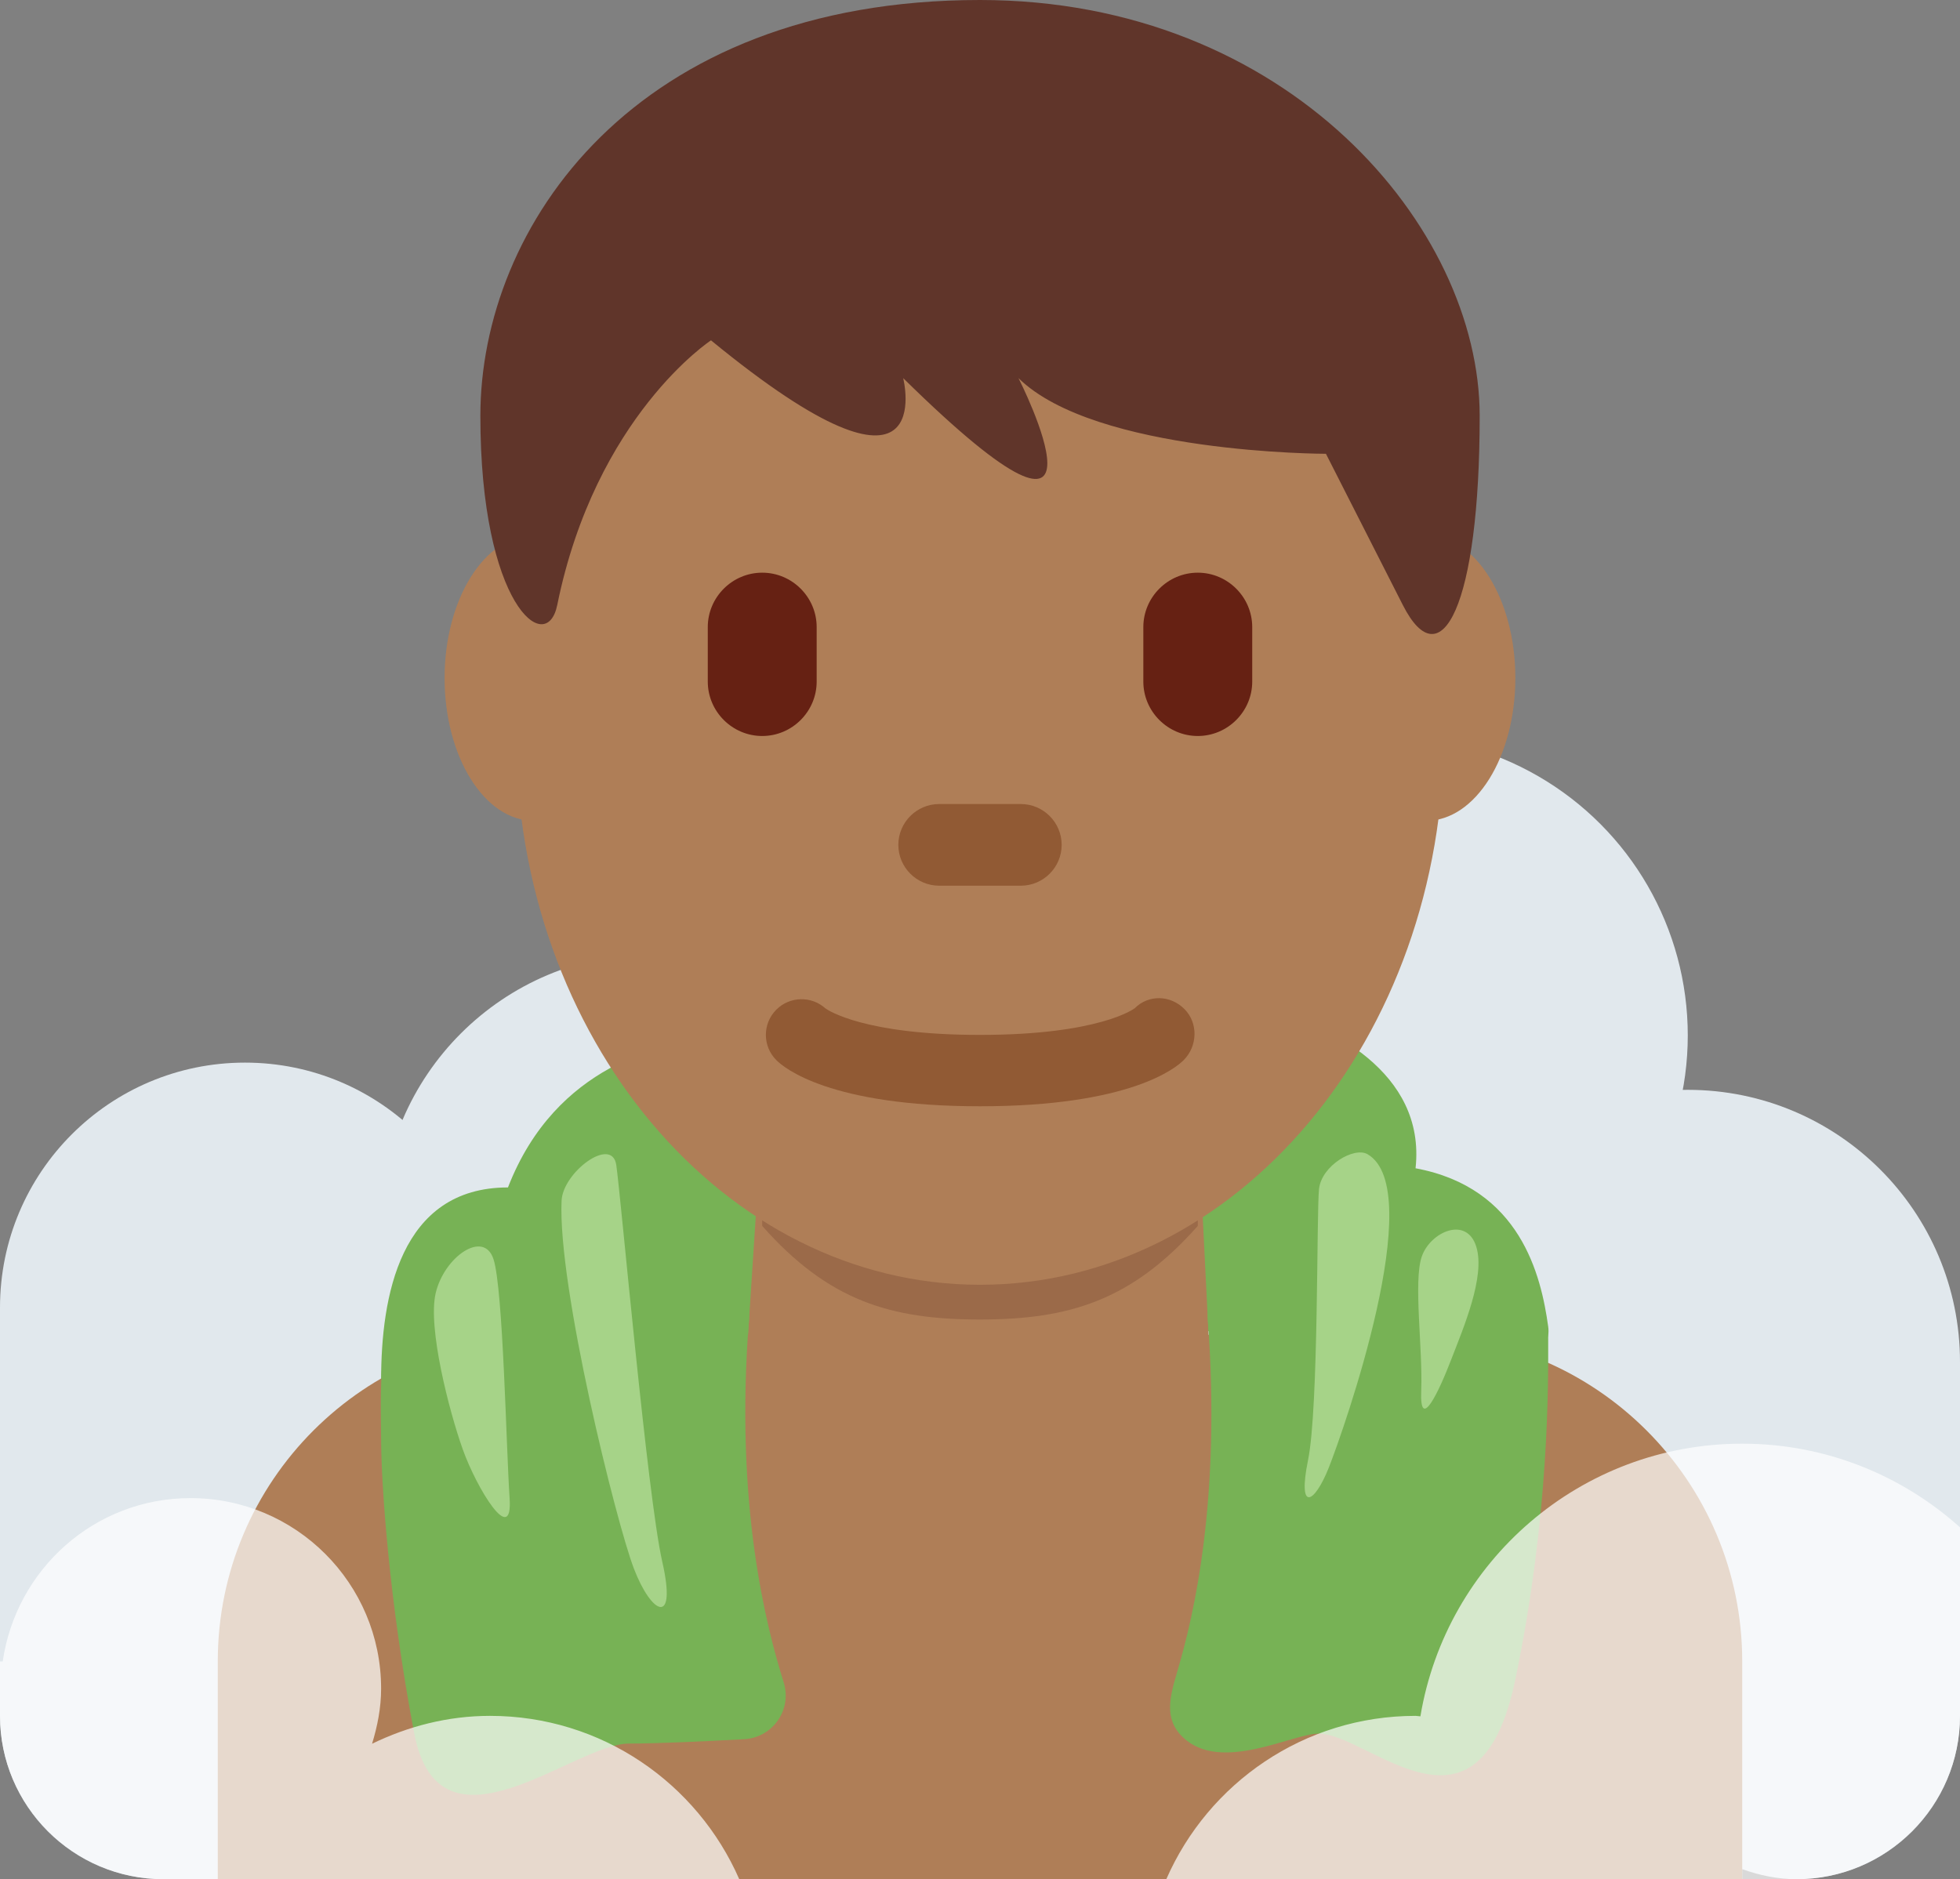 <?xml version="1.0" encoding="UTF-8" standalone="no"?>
<svg
   xmlns:dc="http://purl.org/dc/elements/1.1/"
   xmlns:cc="http://creativecommons.org/ns#"
   xmlns:rdf="http://www.w3.org/1999/02/22-rdf-syntax-ns#"
   xmlns:svg="http://www.w3.org/2000/svg"
   xmlns="http://www.w3.org/2000/svg"
   xmlns:sodipodi="http://sodipodi.sourceforge.net/DTD/sodipodi-0.dtd"
   xmlns:inkscape="http://www.inkscape.org/namespaces/inkscape"
   viewBox="0 0 36 34.52"
   id="svg2"
   version="1.1"
   inkscape:version="0.91 r13725"
   sodipodi:docname="1f9d6-1f3fe-200d-2642-fe0f.svg"
   width="36"
   height="34.52">
  <rect x="0" y="0" width="36" height="34.52" fill="#808080" stroke="none"/>
  <defs
     id="defs46" />
  <sodipodi:namedview
     pagecolor="#ffffff"
     bordercolor="#666666"
     borderopacity="1"
     objecttolerance="10"
     gridtolerance="10"
     guidetolerance="10"
     inkscape:pageopacity="0"
     inkscape:pageshadow="2"
     inkscape:window-width="640"
     inkscape:window-height="480"
     id="namedview44"
     showgrid="false"
     inkscape:zoom="6.5555556"
     inkscape:cx="18"
     inkscape:cy="18"
     inkscape:window-x="0"
     inkscape:window-y="0"
     inkscape:window-maximized="0"
     inkscape:current-layer="svg2" />
  <g
     id="g4"
     style="fill:#e1e8ed"
     transform="translate(0,-1.48)">
    <circle
       cx="4.5"
       cy="25.5"
       r="4.5"
       id="circle6" />
    <circle
       cx="25.5"
       cy="20.5"
       r="5.5"
       id="circle8" />
    <circle
       cx="31"
       cy="26.5"
       r="5"
       id="circle10" />
    <circle
       cx="12"
       cy="24"
       r="5"
       id="circle12" />
    <path
       d="m 33,30 c -1.657,0 -3,1.343 -3,3 L 6,33 c 0,-1.657 -1.343,-3 -3,-3 -1.657,0 -3,1.343 -3,3 0,1.657 1.343,3 3,3 l 29,0 0,-0.184 c 0.314,0.112 0.647,0.184 1,0.184 1.657,0 3,-1.343 3,-3 0,-1.657 -1.343,-3 -3,-3 z"
       id="path14"
       inkscape:connector-curvature="0" />
    <path
       d="m 0,25.5 9,0 0,7.5 -9,0 z m 20,-2.5 9,0 0,4 -9,0 z m 11,3.5 5,0 0,6.5 -5,0 z"
       id="path16"
       inkscape:connector-curvature="0" />
  </g>
  <path
     d="m 23.35,18.52 c 1.014,0.324 2.845,1.15 2.65,2.941 1.924,0.357 2.306,1.966 2.436,2.907 C 28.684,26.158 21,24.17 21,24.17 l -1,-3.482 3.35,-2.168 z m -10.38,0.5 c -0.769,0.185 -2.749,0.5 -3.64,2.793 -1.99,0 -2.33,2.02 -2.33,3.538 0,2.253 7.336,1.955 8.495,0.678 1.158,-1.277 0.784,-5.36 0.784,-5.36 L 12.97,19.02 Z"
     id="path18"
     inkscape:connector-curvature="0"
     style="fill:#77b255" />
  <path
     d="m 32,34.52 0,-4 c 0,-3.314 -2.685,-6 -6,-6 l -16,0 c -3.313,0 -6,2.686 -6,6 l 0,4 28,0 z"
     id="path20"
     inkscape:connector-curvature="0"
     style="fill:#af7e57" />
  <path
     d="M 13.667,25.642 18,29.521 22.316,26.894 22,20.52 l -8,0 z"
     id="path22"
     inkscape:connector-curvature="0"
     style="fill:#af7e57" />
  <path
     d="m 14,22.52 c 1.216,1.374 2.355,1.719 3.996,1.719 1.639,0 2.787,-0.346 4.004,-1.719 l 0,-4 -8,0 0,4 z"
     id="path24"
     inkscape:connector-curvature="0"
     style="fill:#9b6a49" />
  <path
     d="m 11.444,12.456 c 0,1.448 -0.734,2.622 -1.639,2.622 -0.905,0 -1.639,-1.174 -1.639,-2.622 0,-1.448 0.734,-2.623 1.639,-2.623 0.905,-10e-4 1.639,1.174 1.639,2.623 m 16.389,0 c 0,1.448 -0.733,2.622 -1.639,2.622 -0.905,0 -1.639,-1.174 -1.639,-2.622 0,-1.448 0.733,-2.623 1.639,-2.623 0.906,-10e-4 1.639,1.174 1.639,2.623"
     id="path26"
     inkscape:connector-curvature="0"
     style="fill:#af7e57" />
  <path
     d="M 9.477,13.48 C 9.477,7.891 13.293,3.359 18,3.359 c 4.707,0 8.522,4.532 8.522,10.121 0,5.589 -3.815,10.121 -8.522,10.121 C 13.293,23.6 9.477,19.069 9.477,13.48"
     id="path28"
     inkscape:connector-curvature="0"
     style="fill:#af7e57" />
  <path
     d="m 18,20.322 c -2.754,0 -3.6,-0.705 -3.741,-0.848 -0.256,-0.256 -0.256,-0.671 0,-0.927 0.248,-0.248 0.646,-0.255 0.902,-0.023 0.052,0.037 0.721,0.487 2.839,0.487 2.2,0 2.836,-0.485 2.842,-0.49 0.256,-0.255 0.657,-0.243 0.913,0.015 0.256,0.256 0.242,0.683 -0.014,0.938 C 21.6,19.617 20.754,20.322 18,20.322"
     id="path30"
     inkscape:connector-curvature="0"
     style="fill:#915a34" />
  <path
     d="m 18,0 c 5.648,0 9.178,4.168 9.178,7.641 0,3.473 -0.706,4.863 -1.412,3.473 L 24.354,8.336 c 0,0 -4.235,0 -5.647,-1.39 0,0 2.118,4.168 -2.118,0 0,0 0.706,2.779 -3.53,-0.694 0,0 -2.118,1.389 -2.824,4.862 -0.196,0.964 -1.412,0 -1.412,-3.473 C 8.822,4.168 11.646,0 18,0"
     id="path32"
     inkscape:connector-curvature="0"
     style="fill:#60352a" />
  <path
     d="m 14,13.52 c -0.55,0 -1,-0.45 -1,-1 l 0,-1 c 0,-0.55 0.45,-1 1,-1 0.55,0 1,0.45 1,1 l 0,1 c 0,0.55 -0.45,1 -1,1 m 8,0 c -0.55,0 -1,-0.45 -1,-1 l 0,-1 c 0,-0.55 0.45,-1 1,-1 0.55,0 1,0.45 1,1 l 0,1 c 0,0.55 -0.45,1 -1,1"
     id="path34"
     inkscape:connector-curvature="0"
     style="fill:#662113" />
  <path
     d="m 18.75,16.27 -1.5,0 c -0.413,0 -0.75,-0.337 -0.75,-0.75 0,-0.413 0.337,-0.75 0.75,-0.75 l 1.5,0 c 0.413,0 0.75,0.337 0.75,0.75 0,0.413 -0.337,0.75 -0.75,0.75"
     id="path36"
     inkscape:connector-curvature="0"
     style="fill:#915a34" />
  <path
     d="m 13.758,24.232 c -0.269,3.395 0.314,5.641 0.636,6.672 0.158,0.505 -0.201,1.016 -0.729,1.045 -0.714,0.039 -1.591,0.08 -2.116,0.08 -1,0 -3.477,2.243 -3.942,-0.193 C 7.143,29.4 7,27.231 7,26.429 c 0,-0.802 -0.158,-3.166 1.167,-3.17 1.817,-0.005 2.155,-0.153 2.917,-0.705 0.857,-0.622 2.738,0.879 2.674,1.678 z m 8.426,0.007 c 0.247,3.305 -0.257,5.437 -0.553,6.44 -0.145,0.492 -0.261,0.897 0.099,1.237 0.698,0.66 2.007,-0.07 2.49,-0.07 0.92,0 2.935,2.261 3.612,-0.991 0.633,-3.039 0.604,-5.475 0.604,-6.255 0,-0.78 -0.468,-1.038 -1.077,-1.363 -1.486,-0.792 -1.982,-0.149 -2.683,-0.687 -0.788,-0.605 -2.55,0.911 -2.492,1.689 z"
     id="path38"
     inkscape:connector-curvature="0"
     style="fill:#77b255" />
  <path
     d="m 8.002,23.756 c 0.156,-0.67 0.885,-1.175 1.063,-0.623 0.177,0.55 0.233,3.471 0.295,4.387 C 9.422,28.436 8.752,27.336 8.499,26.622 8.245,25.908 7.855,24.388 8.002,23.756 Z m 19.115,-0.849 c -0.175,-0.579 -0.846,-0.279 -1.003,0.176 -0.157,0.455 0.021,1.692 -0.01,2.465 -0.031,0.773 0.325,0.014 0.551,-0.574 0.227,-0.588 0.627,-1.521 0.462,-2.067 z M 10.315,22.055 c 0.024,-0.521 0.923,-1.192 1.004,-0.656 0.081,0.536 0.571,6.09 0.845,7.289 0.274,1.199 -0.196,0.978 -0.522,0.124 -0.326,-0.854 -1.401,-5.186 -1.327,-6.757 z m 14.802,-0.853 c -0.245,-0.141 -0.842,0.207 -0.89,0.639 -0.047,0.432 -0.005,4.021 -0.202,4.982 -0.196,0.961 0.115,0.81 0.383,0.133 0.268,-0.677 1.831,-5.106 0.709,-5.754 z"
     id="path40"
     inkscape:connector-curvature="0"
     style="fill:#a6d388" />
  <path
     d="m 32,26.52 c -2.975,0 -5.438,2.168 -5.911,5.009 C 26.058,31.528 26.03,31.52 26,31.52 c -2.049,0 -3.806,1.236 -4.578,3 l 11.578,0 c 1.65,0 3,-1.35 3,-3 l 0,-3.463 C 34.938,27.104 33.539,26.52 32,26.52 Z m -18.422,8 c -0.772,-1.764 -2.529,-3 -4.578,-3 -0.78,0 -1.509,0.194 -2.166,0.512 C 6.932,31.71 7,31.375 7,31.02 c 0,-1.933 -1.567,-3.5 -3.5,-3.5 -1.762,0 -3.205,1.306 -3.45,3 l -0.05,0 0,1 c 0,1.65 1.35,3 3,3 l 10.578,0 z"
     id="path42"
     inkscape:connector-curvature="0"
     style="opacity:0.7;fill:#ffffff" />
</svg>
